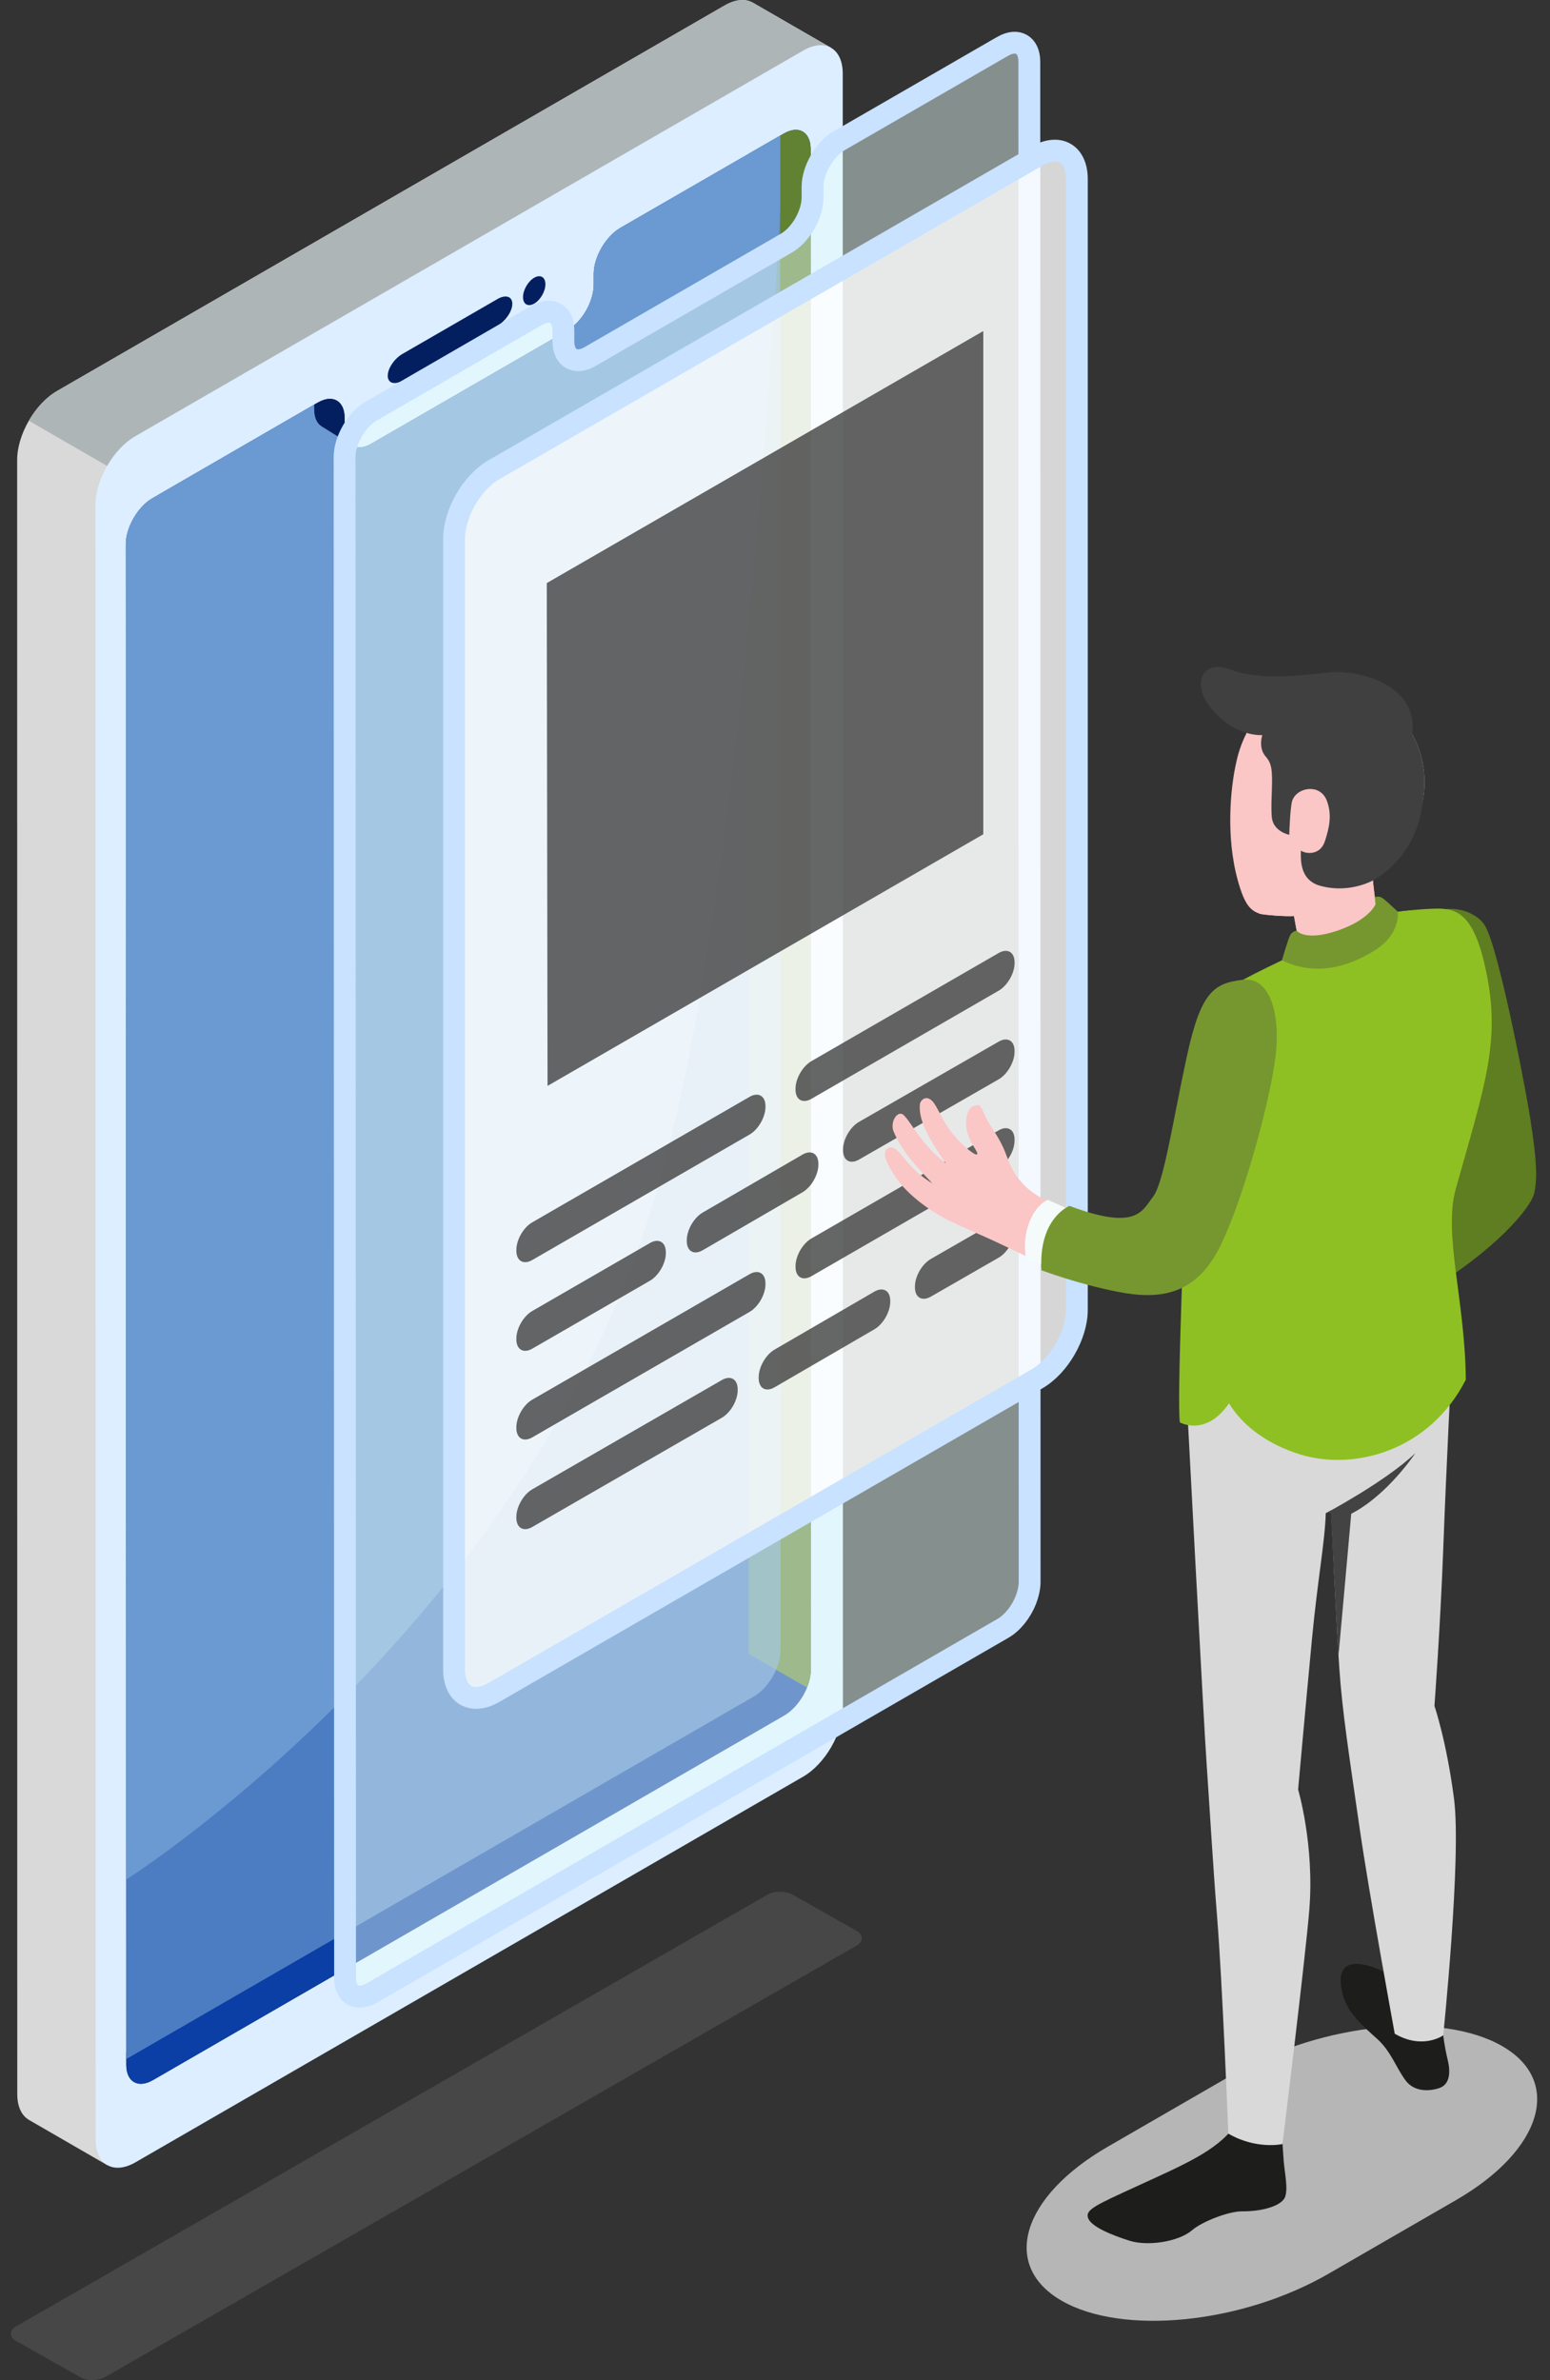 <svg width="71" height="109" viewBox="0 0 71 109" fill="none" xmlns="http://www.w3.org/2000/svg">
<rect x="0" y="0" width="71" height="109" fill="#333333" stroke="none"/>
<path d="M1.342 97.095V97.097L4.911 99.159L5.522 94.158L33.689 77.888C34.697 77.307 35.514 75.892 35.514 74.728L35.51 13.075L38.058 2.184L34.486 0.122L34.484 0.121L34.478 0.117L34.477 0.118C34.148 -0.068 33.695 -0.039 33.195 0.248L2.611 17.907C1.603 18.488 0.786 19.903 0.786 21.067L0.791 95.906C0.791 96.499 1.003 96.908 1.342 97.095Z" fill="#D9D9D9"/>
<path d="M38.058 2.184L34.486 0.122L34.484 0.121L34.478 0.117L34.477 0.118C34.148 -0.068 33.695 -0.039 33.195 0.248L2.611 17.907C2.107 18.198 1.651 18.696 1.321 19.269L17.639 28.689L35.511 18.616L35.511 13.073L38.058 2.184Z" fill="#AEB5B7"/>
<path d="M38.603 3.373C38.603 2.208 37.788 1.737 36.784 2.32L6.199 19.976C5.188 20.559 4.373 21.97 4.373 23.136L4.381 97.979C4.381 99.137 5.195 99.608 6.2 99.033L36.785 81.37C37.797 80.787 38.611 79.375 38.611 78.21L38.603 3.373ZM35.928 78.561L7 95.269C6.326 95.655 5.785 95.346 5.785 94.567L5.764 24.927C5.764 24.155 6.311 23.206 6.979 22.82L14.395 18.529L14.571 18.432C15.245 18.045 15.786 18.361 15.786 19.134V19.618C15.786 19.963 15.891 20.215 16.074 20.363C16.095 20.377 16.116 20.391 16.144 20.404V20.412C16.362 20.538 16.671 20.517 17.008 20.32L25.983 15.137C26.658 14.752 27.198 13.81 27.198 13.031V12.546C27.198 11.774 27.746 10.832 28.414 10.439L35.914 6.113C36.581 5.727 37.129 6.036 37.129 6.815L37.143 76.448C37.142 77.227 36.601 78.167 35.928 78.561Z" fill="#DCEEFF"/>
<path d="M18.437 16.208L22.792 13.693C23.165 13.478 23.468 13.575 23.468 13.913C23.468 14.25 23.165 14.698 22.792 14.914L18.437 17.43C18.064 17.645 17.761 17.547 17.761 17.209C17.761 16.872 18.064 16.424 18.437 16.208Z" fill="#031F60"/>
<path d="M23.958 13.608C23.958 13.935 24.188 14.067 24.471 13.904C24.754 13.741 24.983 13.344 24.983 13.017C24.983 12.689 24.753 12.557 24.47 12.72C24.187 12.884 23.958 13.282 23.958 13.608Z" fill="#031F60"/>
<path d="M37.142 76.447C37.142 77.227 36.601 78.168 35.927 78.562L6.999 95.269C6.325 95.656 5.784 95.347 5.784 94.567V94.3L5.763 24.928C5.763 24.155 6.311 23.207 6.978 22.821L14.394 18.53L14.57 18.432C15.244 18.046 15.785 18.362 15.785 19.134V19.619C15.785 20.399 16.333 20.715 17.007 20.321L25.983 15.138C26.657 14.752 27.198 13.811 27.198 13.031V12.546C27.198 11.774 27.745 10.833 28.413 10.439L35.737 6.212L35.913 6.113C36.581 5.726 37.128 6.036 37.128 6.815L37.142 76.447Z" fill="#0B3FA5"/>
<path d="M35.913 6.112L35.737 6.212L34.289 7.047L34.29 75.743L36.962 77.285C37.074 77.007 37.143 76.718 37.143 76.448L37.129 6.815C37.128 6.036 36.581 5.727 35.913 6.112Z" fill="#608232"/>
<path d="M35.752 75.576C35.752 76.356 35.211 77.297 34.537 77.69L5.785 94.3L5.764 24.927C5.764 24.154 6.311 23.206 6.979 22.82L14.395 18.529V18.747C14.395 19.527 14.943 19.843 15.617 19.449L15.785 19.351V19.618C15.785 20.398 16.333 20.714 17.007 20.32L25.983 15.137C26.657 14.752 27.198 13.81 27.198 13.03V12.546C27.198 11.774 27.745 10.832 28.413 10.439L35.737 6.211L35.752 75.576Z" fill="#6B99D1" fill-opacity="0.68"/>
<path d="M30.411 53.407C33.768 40.737 35.266 18.289 35.739 9.644L35.738 6.211L28.413 10.438C27.746 10.831 27.198 11.773 27.198 12.545V13.03C27.198 13.809 26.657 14.751 25.983 15.137L17.008 20.32C16.334 20.713 15.786 20.397 15.786 19.617V19.351L15.618 19.448C14.943 19.842 14.396 19.526 14.396 18.746V18.529L6.979 22.82C6.312 23.205 5.764 24.154 5.764 24.927L5.783 86.081C6.179 85.828 25.026 73.725 30.411 53.407Z" fill="#6B99D1"/>
<path d="M16.073 20.363L14.725 19.52C14.499 19.366 14.394 19.098 14.394 18.747V18.529L14.57 18.431C15.244 18.045 15.785 18.361 15.785 19.134V19.618C15.785 19.963 15.89 20.215 16.073 20.363Z" fill="#031F60"/>
<path opacity="0.45" d="M46.984 73.293C47.035 73.167 47.074 73.04 47.104 72.911C47.109 72.888 47.115 72.865 47.119 72.841C47.146 72.711 47.164 72.581 47.164 72.456L47.15 2.823C47.15 2.044 46.602 1.735 45.935 2.121L45.759 2.22L44.311 3.056V3.057L38.435 6.448C37.767 6.841 37.219 7.783 37.219 8.555V9.039C37.219 9.819 36.678 10.761 36.004 11.146L27.029 16.329C26.355 16.722 25.807 16.406 25.807 15.627V15.36V15.143C25.807 14.37 25.266 14.054 24.592 14.44L24.416 14.539L17 18.83C16.332 19.216 15.784 20.164 15.784 20.937L15.806 90.309V90.576C15.806 91.356 16.347 91.665 17.021 91.278L45.949 74.571C46.39 74.314 46.771 73.821 46.984 73.293Z" fill="#E9FFFB"/>
<path d="M46.984 73.293C47.035 73.167 47.074 73.04 47.104 72.911C47.109 72.888 47.115 72.865 47.119 72.841C47.146 72.711 47.164 72.581 47.164 72.456L47.15 2.823C47.15 2.044 46.602 1.735 45.935 2.121L45.759 2.22L44.311 3.056V3.057L38.435 6.448C37.767 6.841 37.219 7.783 37.219 8.555V9.039C37.219 9.819 36.678 10.761 36.004 11.146L27.029 16.329C26.355 16.722 25.807 16.406 25.807 15.627V15.36V15.143C25.807 14.37 25.266 14.054 24.592 14.44L24.416 14.539L17 18.83C16.332 19.216 15.784 20.164 15.784 20.937L15.806 90.309V90.576C15.806 91.356 16.347 91.665 17.021 91.278L45.949 74.571C46.39 74.314 46.771 73.821 46.984 73.293Z" stroke="#C8E2FF" stroke-miterlimit="10"/>
<path opacity="0.8" d="M20.799 24.671V76.458C20.799 77.621 21.616 78.093 22.624 77.511L47.502 63.147C48.51 62.565 49.327 61.15 49.327 59.987V8.201C49.327 7.038 48.509 6.565 47.502 7.148L22.624 21.511C21.616 22.093 20.799 23.508 20.799 24.671Z" fill="white"/>
<path d="M20.799 24.671V76.458C20.799 77.621 21.616 78.093 22.624 77.511L47.502 63.147C48.51 62.565 49.327 61.15 49.327 59.987V8.201C49.327 7.038 48.509 6.565 47.502 7.148L22.624 21.511C21.616 22.093 20.799 23.508 20.799 24.671Z" stroke="#C8E2FF" stroke-miterlimit="10" stroke-linecap="round"/>
<path opacity="0.8" d="M24.382 55.98L34.333 50.234C34.736 50.001 35.063 50.189 35.063 50.655V50.696C35.063 51.162 34.737 51.728 34.333 51.961L24.382 57.706C23.98 57.938 23.653 57.75 23.653 57.284V57.243C23.652 56.778 23.979 56.211 24.382 55.98Z" fill="#404040"/>
<path opacity="0.8" d="M37.169 48.597L45.745 43.646C46.147 43.413 46.474 43.603 46.474 44.068V44.109C46.474 44.574 46.148 45.14 45.745 45.372L37.17 50.323C36.767 50.556 36.44 50.367 36.44 49.902V49.861C36.439 49.396 36.767 48.83 37.169 48.597Z" fill="#404040"/>
<g opacity="0.8">
<path d="M24.383 64.101L34.334 58.356C34.737 58.123 35.063 58.312 35.063 58.777V58.819C35.063 59.285 34.737 59.851 34.334 60.083L24.383 65.828C23.98 66.061 23.653 65.872 23.653 65.407V65.365C23.652 64.9 23.979 64.333 24.383 64.101Z" fill="#404040"/>
<path d="M37.169 56.719L45.745 51.768C46.148 51.535 46.474 51.724 46.474 52.189V52.231C46.474 52.696 46.148 53.263 45.745 53.495L37.17 58.446C36.767 58.679 36.441 58.49 36.441 58.025V57.984C36.439 57.518 36.767 56.951 37.169 56.719Z" fill="#404040"/>
</g>
<g opacity="0.8">
<path d="M24.383 60.04L29.77 56.929C30.173 56.696 30.5 56.885 30.5 57.35V57.391C30.5 57.857 30.173 58.423 29.77 58.656L24.383 61.766C23.98 61.998 23.653 61.809 23.653 61.344V61.303C23.652 60.838 23.979 60.272 24.383 60.04Z" fill="#404040"/>
<path d="M32.188 55.532L36.758 52.879C37.16 52.645 37.487 52.834 37.487 53.299V53.34C37.487 53.805 37.161 54.371 36.758 54.605L32.188 57.259C31.786 57.492 31.459 57.304 31.459 56.839V56.798C31.459 56.333 31.786 55.766 32.188 55.532Z" fill="#404040"/>
<path d="M39.348 51.38L45.744 47.705C46.148 47.473 46.474 47.663 46.474 48.128V48.17C46.474 48.635 46.147 49.2 45.744 49.432L39.348 53.106C38.945 53.338 38.617 53.149 38.617 52.684V52.642C38.617 52.176 38.945 51.611 39.348 51.38Z" fill="#404040"/>
</g>
<g opacity="0.8">
<path d="M24.382 68.207L33.062 63.205C33.465 62.972 33.791 63.161 33.791 63.627V63.669C33.791 64.134 33.465 64.7 33.062 64.932L24.382 69.933C23.98 70.166 23.652 69.977 23.652 69.511V69.47C23.652 69.004 23.98 68.439 24.382 68.207Z" fill="#404040"/>
<path d="M35.481 61.808L40.05 59.155C40.453 58.921 40.779 59.109 40.779 59.575V59.616C40.779 60.082 40.453 60.648 40.05 60.881L35.481 63.535C35.078 63.769 34.752 63.58 34.752 63.115V63.074C34.752 62.609 35.078 62.042 35.481 61.808Z" fill="#404040"/>
<path d="M42.641 57.656L45.744 55.872C46.147 55.64 46.474 55.829 46.474 56.294V56.336C46.474 56.802 46.147 57.367 45.744 57.599L42.641 59.382C42.237 59.614 41.91 59.425 41.91 58.96V58.919C41.91 58.453 42.237 57.888 42.641 57.656Z" fill="#404040"/>
</g>
<path opacity="0.8" d="M25.081 49.732L45.041 38.208V15.161L25.046 26.704L25.081 49.732Z" fill="#404040"/>
<path opacity="0.7" d="M50.752 98.31L56.593 94.937C60.555 92.65 66.027 92.101 68.814 93.71C71.601 95.319 70.649 98.478 66.687 100.765L60.846 104.138C56.884 106.425 51.413 106.975 48.625 105.366C45.838 103.756 46.79 100.597 50.752 98.31Z" fill="#EEEEEE"/>
<path d="M69.018 47.078C69.147 48.205 70.529 52.851 70.241 54.514C69.954 56.178 65.327 59.167 65.327 59.167L64.691 56.321L66.648 54.402C67.015 54.043 67.187 53.531 67.113 53.024L66.544 49.116L69.018 47.078Z" fill="#FFA8A7"/>
<path d="M66.593 52.748L64.691 44.18C64.435 41 67.348 41.278 68.023 42.396C68.698 43.514 70.071 50.833 70.134 51.487C70.387 53.143 70.426 53.95 70.281 54.631C70.136 55.311 68.514 57.248 65.327 59.167L64.691 56.321L66.593 52.748Z" fill="#5F7D21"/>
<path d="M66.11 93.215C66.11 93.215 66.162 93.712 66.314 94.338C66.433 94.825 66.458 95.461 65.91 95.636C65.363 95.811 64.736 95.755 64.385 95.28C63.946 94.688 63.718 93.951 63.083 93.377C62.473 92.826 61.718 92.201 61.5 91.323C61.302 90.529 61.428 90.033 61.97 89.954C62.655 89.854 63.739 90.428 64.294 90.837C64.694 91.132 66.11 93.215 66.11 93.215Z" fill="#1D1E1C"/>
<path d="M58.723 97.831C58.723 97.831 58.764 98.462 58.801 98.964C58.839 99.466 59.017 100.266 58.857 100.637C58.696 101.008 57.869 101.282 56.897 101.275C56.268 101.269 55.047 101.757 54.615 102.132C53.996 102.669 52.58 102.884 51.744 102.622C50.908 102.36 49.983 101.974 49.844 101.588C49.703 101.203 50.138 101.012 52.177 100.079C54.215 99.145 55.718 98.501 56.509 97.424L58.723 97.831Z" fill="#1D1E1C"/>
<path d="M66.604 82.382C66.256 79.715 65.707 78.13 65.707 78.13C65.707 78.13 65.978 74.463 66.108 70.985C66.249 67.228 66.483 62.523 66.549 61.586L54.371 64.294C54.371 64.294 55.136 78.856 55.27 80.763C55.403 82.671 55.552 85.314 55.749 87.763C55.999 90.859 56.265 97.715 56.265 97.715C57.553 98.464 58.746 98.193 58.746 98.193C58.746 98.193 59.8 89.643 59.976 87.447C60.213 84.484 59.462 81.959 59.462 81.959C59.462 81.959 59.8 78.187 60.095 75.081C60.358 72.313 60.685 70.658 60.729 69.304L60.972 69.174C60.972 69.174 61.219 74.547 61.353 76.455C61.486 78.363 61.768 80.192 62.281 83.736C62.726 86.809 63.888 93.141 63.888 93.141C65.177 93.889 66.109 93.215 66.109 93.215C66.109 93.215 66.951 85.049 66.604 82.382Z" fill="#D9D9D9"/>
<path d="M60.73 69.303C60.73 69.303 63.465 67.855 64.834 66.548C64.834 66.548 63.563 68.473 61.895 69.327C61.895 69.327 61.301 76.002 61.305 75.869L60.962 69.294L60.73 69.303Z" fill="#434343"/>
<path d="M64.824 41.691C63.898 41.735 63.207 41.974 63.091 41.701C63.001 41.488 62.88 40.252 62.88 40.252C62.987 39.982 63.078 39.694 63.078 39.694C64.243 38.977 65.077 37.767 65.229 36.301C65.49 33.796 63.672 31.554 61.167 31.292C58.812 31.047 57.078 32.702 56.615 34.975C56.366 36.097 56.144 38.324 56.7 40.325C56.998 41.396 57.255 41.702 57.711 41.849C57.875 41.902 58.947 41.986 59.275 41.952L59.273 41.953C59.273 41.953 59.398 42.649 59.484 43.096C59.571 43.542 59.537 43.778 58.647 44.326C57.757 44.874 59.992 46 61.451 45.889C62.91 45.779 64.553 44.898 65.003 43.954C65.505 42.9 65.461 41.66 64.824 41.691Z" fill="#FBC6C6"/>
<path d="M64.825 41.691C63.898 41.735 63.207 41.974 63.091 41.701C63.001 41.488 62.88 40.252 62.88 40.252C62.987 39.982 63.078 39.694 63.078 39.694C63.49 39.441 63.857 39.123 64.171 38.757L61.091 39.772L60.191 39.59L59.825 39.38L59.587 38.956C59.588 39.015 59.446 40.36 59.146 40.816C58.846 41.273 58.078 41.803 57.66 41.828C57.677 41.834 57.693 41.842 57.711 41.847C57.875 41.9 58.948 41.984 59.275 41.951L59.273 41.952C59.273 41.952 59.398 42.648 59.484 43.094C59.562 43.498 59.536 43.732 58.874 44.177L60.125 45.136L63.864 45.074C63.967 45.011 64.065 44.946 64.159 44.877L65.274 43.161C65.447 42.365 65.304 41.668 64.825 41.691Z" fill="#FBC6C6"/>
<path d="M63.574 39.847C64.716 38.803 65.077 37.767 65.229 36.301C65.49 33.796 63.671 31.554 61.167 31.292C59.543 31.123 58.217 31.856 57.396 33.073C57.396 33.073 57.565 33.412 57.823 33.665C57.823 33.665 57.617 34.246 57.985 34.659C58.249 34.956 58.264 35.262 58.268 35.767C58.27 36.199 58.211 36.96 58.257 37.428C58.321 38.089 59.056 38.232 59.056 38.232C59.056 38.232 59.097 36.753 59.225 36.596C59.476 36.049 60.481 35.886 60.778 36.671C61.022 37.319 60.893 37.904 60.687 38.532C60.481 39.159 59.858 39.131 59.587 38.957C59.597 39.256 59.477 40.287 60.467 40.566C61.456 40.844 62.38 40.587 62.887 40.324C63.192 40.17 63.574 39.847 63.574 39.847Z" fill="#404040"/>
<path d="M57.822 33.665C57.822 33.665 56.639 33.775 55.56 32.54C54.483 31.304 55.089 30.159 56.391 30.676C57.694 31.192 59.872 30.9 60.972 30.788C62.073 30.676 64.995 31.267 64.69 33.633L57.822 33.665Z" fill="#404040"/>
<path d="M63.483 41.828C63.74 42.468 63.087 43.251 61.345 43.8C59.603 44.348 59.446 43.643 59.446 43.643C59.446 43.643 56.893 44.806 56.061 45.388C55.016 46.118 54.551 48.233 54.41 51.803C54.248 55.935 53.906 64.084 54.044 65.141C54.044 65.141 55.226 65.825 56.296 64.27C56.932 65.315 58.092 66.172 59.612 66.626C62.069 67.359 65.491 66.431 67.143 63.188C67.115 59.566 66.101 56.526 66.687 54.439C68.029 49.661 68.737 47.705 68.084 44.53C67.546 41.913 66.793 41.588 65.759 41.613C64.725 41.638 63.483 41.828 63.483 41.828Z" fill="#8EC023"/>
<path d="M62.977 41.101C62.977 41.101 63.141 41.001 63.329 41.133C63.516 41.264 64.027 41.755 64.027 41.755C64.027 41.755 64.184 42.776 62.951 43.54C61.717 44.305 60.241 44.711 58.721 43.982C58.721 43.982 59.004 42.992 59.105 42.819C59.205 42.646 59.397 42.625 59.397 42.625C59.397 42.625 59.783 43.124 61.255 42.625C62.728 42.127 63.007 41.417 63.007 41.417L62.977 41.101Z" fill="#76972F"/>
<path d="M50.48 55.889C52.532 56.406 53.015 55.112 53.284 54.042C53.936 51.447 54.289 49.105 54.775 47.633C55.348 45.897 55.95 45.62 56.793 45.282C57.783 44.885 58.636 45.722 58.306 47.932C57.916 50.545 57.404 52.382 56.426 55.475C56.171 56.283 55.598 57.718 54.741 58.411C53.683 59.267 52.088 59.231 49.675 58.63C48.646 58.374 47.518 57.76 45.572 56.852C45.05 56.608 44.643 56.446 43.641 55.98C42.639 55.513 41.594 54.732 41.068 53.972C40.542 53.211 40.472 52.853 40.58 52.679C40.714 52.462 40.953 52.511 41.233 52.831C41.513 53.151 41.923 53.727 42.709 54.197C42.709 54.197 42.062 53.527 41.709 53.093C41.358 52.657 41.083 52.182 40.933 51.824C40.748 51.381 41.131 50.779 41.42 51.094C41.712 51.412 41.85 51.733 42.38 52.369C42.863 52.948 43.33 53.276 43.33 53.276C43.33 53.276 42.791 52.555 42.455 51.867C42.118 51.178 42.121 50.826 42.135 50.593C42.15 50.361 42.477 50.086 42.785 50.525C43.062 50.92 43.243 51.537 43.887 52.208C44.356 52.695 44.755 52.975 44.766 52.84C44.778 52.705 44.482 52.437 44.315 51.873C44.155 51.332 44.319 50.707 44.629 50.641C44.938 50.575 44.881 50.594 45.132 51.123C45.384 51.652 45.77 52.045 46.064 52.818C46.323 53.499 46.442 53.776 46.908 54.27C47.413 54.806 48.529 55.398 50.48 55.889Z" fill="#FBC6C6"/>
<path d="M49.15 55.471L48.002 54.949C47.331 55.236 46.782 56.396 46.994 57.603L48.391 58.174L49.15 55.471Z" fill="#F5FBFB"/>
<path d="M56.94 44.87C55.606 45.029 55.013 45.408 54.371 48.354C53.728 51.3 53.316 54.168 52.812 54.816C52.307 55.464 52.069 56.378 48.989 55.228C48.989 55.228 47.563 55.784 47.705 58.175C47.705 58.175 49.366 58.807 51.225 59.167C53.085 59.527 54.791 59.358 55.918 57.022C57.046 54.685 58.249 50.115 58.443 48.253C58.638 46.39 58.159 44.724 56.94 44.87Z" fill="#76972F"/>
<path opacity="0.1" d="M0.741 106.541L35.154 86.773C35.475 86.587 35.994 86.588 36.314 86.774L39.239 88.433C39.559 88.618 39.559 88.919 39.239 89.104L4.82 108.861C4.499 109.047 3.979 109.047 3.659 108.861L0.74 107.212C0.42 107.027 0.42 106.726 0.741 106.541Z" fill="white"/>
</svg>
